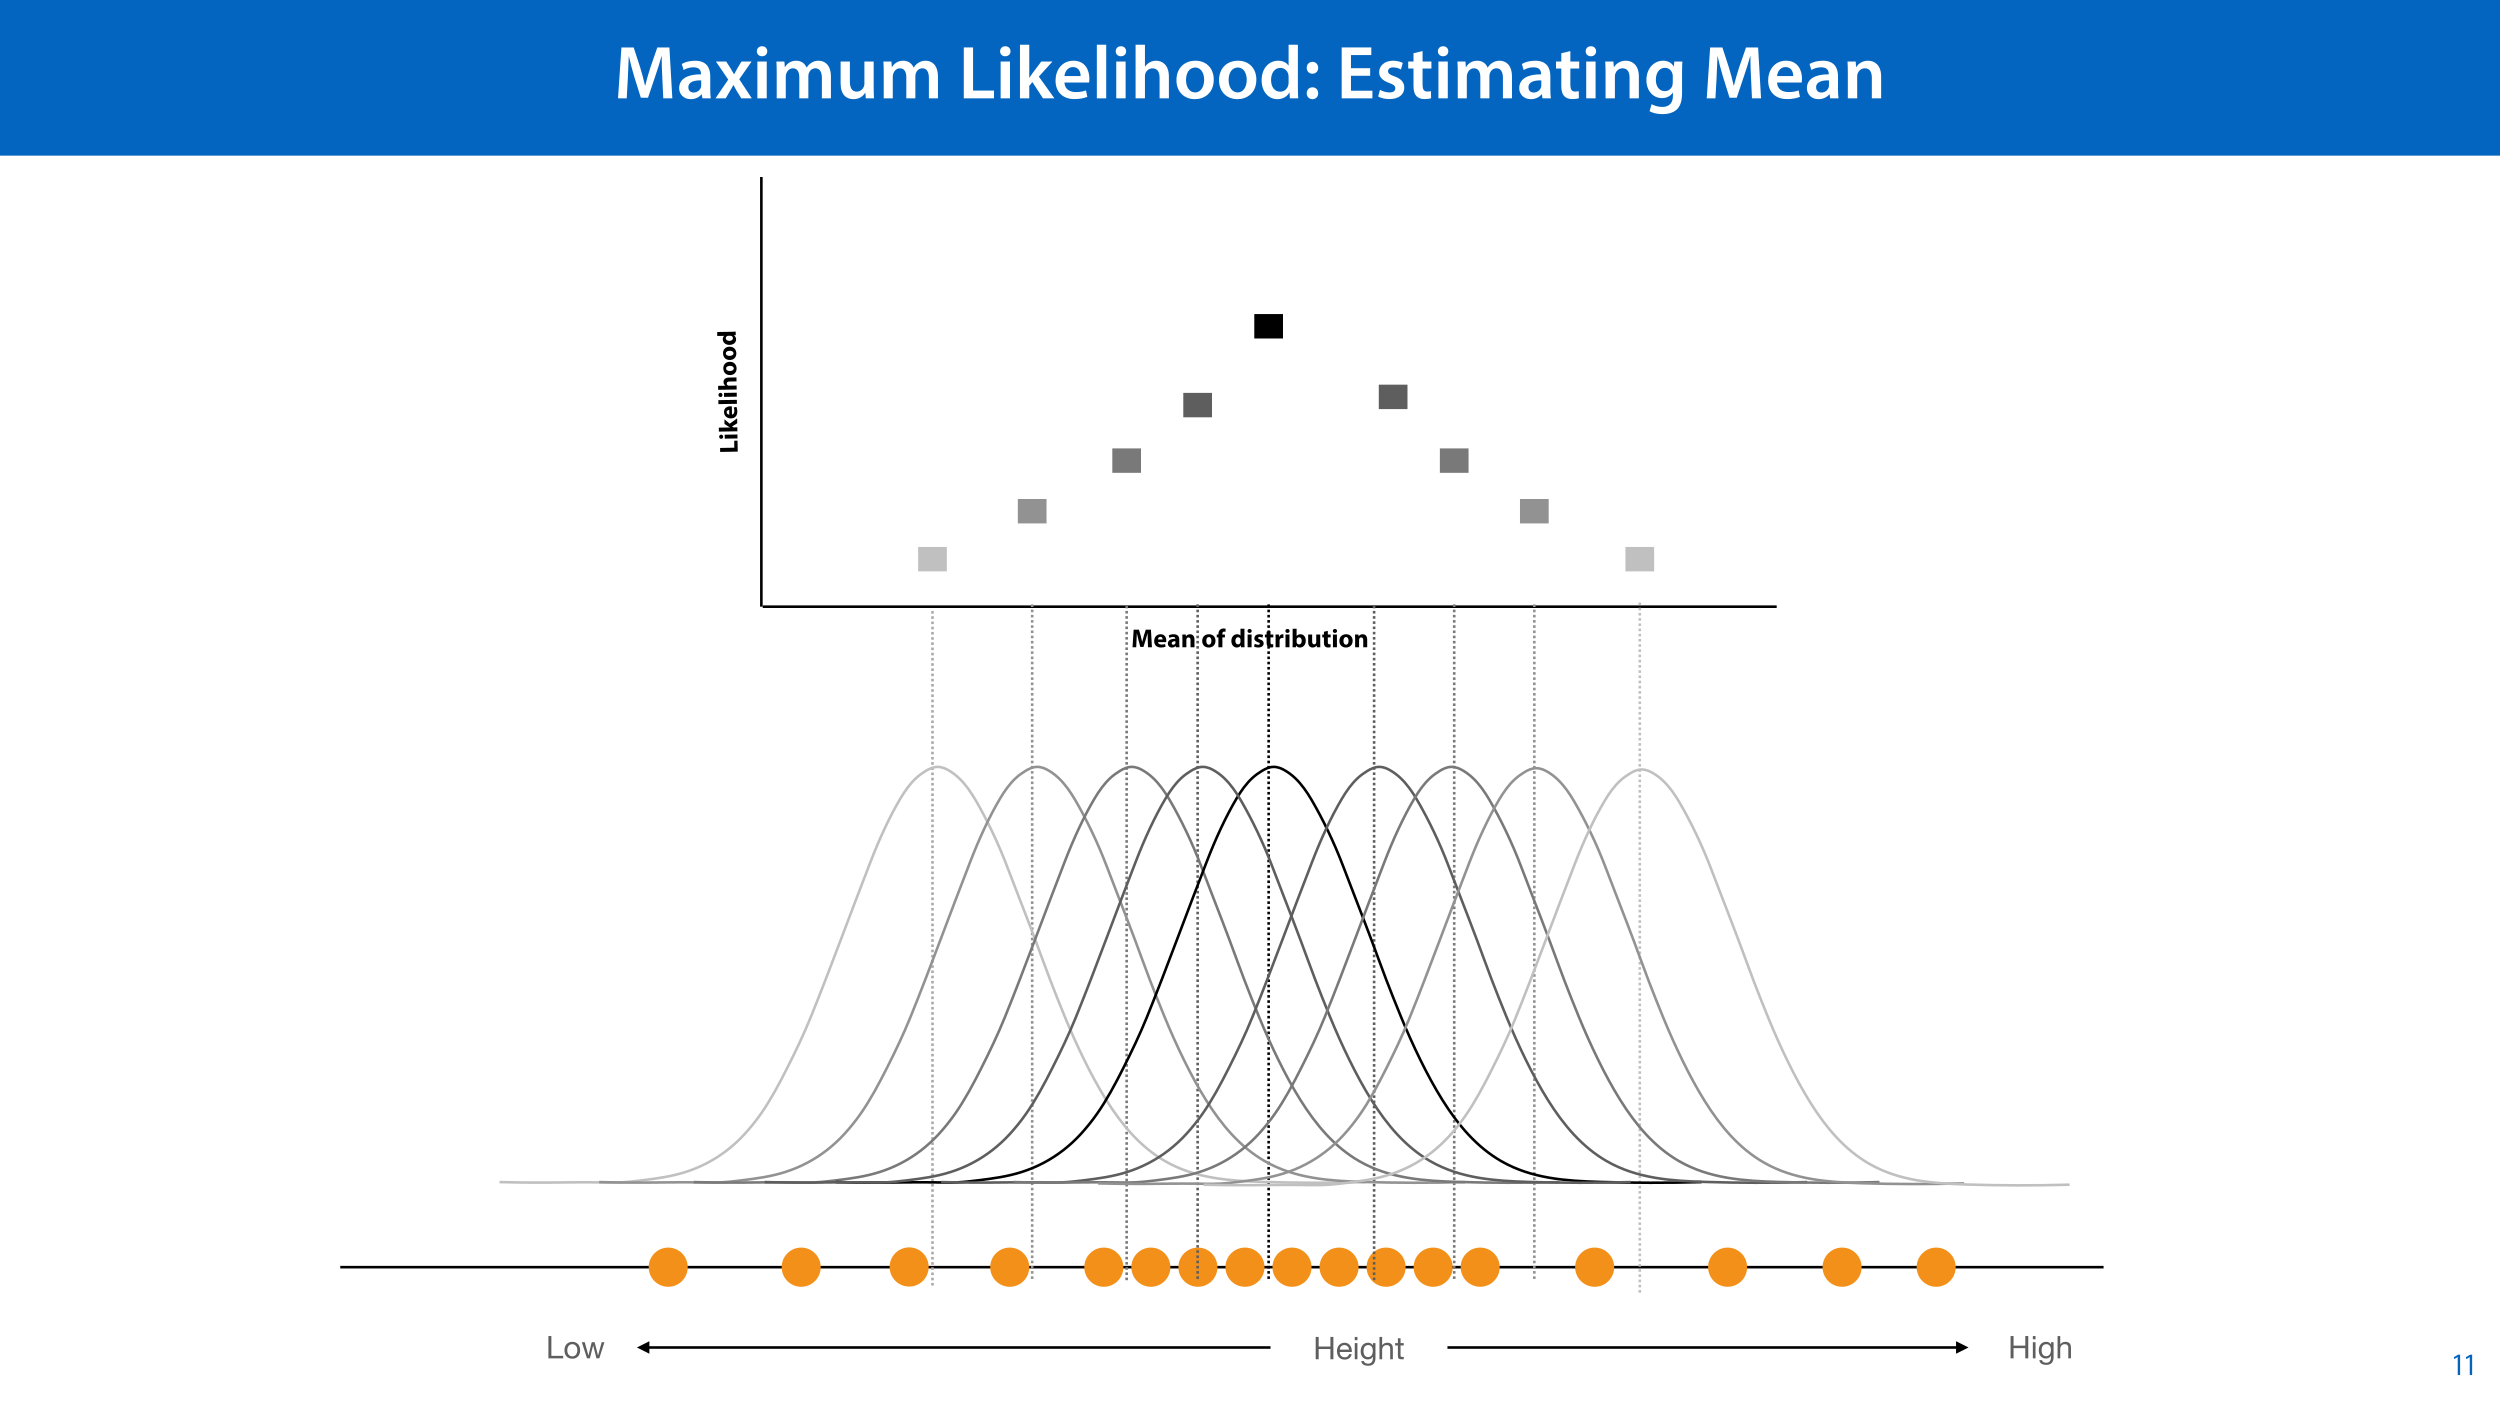 <?xml version="1.0" encoding="UTF-8"?>
<svg xmlns="http://www.w3.org/2000/svg" xmlns:xlink="http://www.w3.org/1999/xlink" width="1920" height="1080" viewBox="0 0 1920 1080">
<defs>
<g>
<g id="glyph-0-0">
<path d="M 37.875 0 L 44.828 0 L 42.578 -39.094 L 33.297 -39.094 L 27.891 -23.438 C 26.391 -18.844 25.062 -14.031 24.016 -9.797 L 23.844 -9.797 C 22.859 -14.156 21.641 -18.797 20.234 -23.375 L 15.141 -39.094 L 5.734 -39.094 L 3.125 0 L 9.797 0 L 10.672 -15.719 C 10.969 -21.047 11.188 -27.266 11.375 -32.359 L 11.484 -32.359 C 12.531 -27.484 13.922 -22.156 15.422 -17.172 L 20.641 -0.469 L 26.156 -0.469 L 31.844 -17.406 C 33.578 -22.328 35.203 -27.609 36.484 -32.359 L 36.656 -32.359 C 36.594 -27.094 36.891 -21 37.125 -15.953 Z M 37.875 0 "/>
</g>
<g id="glyph-0-1">
<path d="M 26.156 0 C 25.875 -1.734 25.75 -4.234 25.75 -6.781 L 25.75 -17 C 25.75 -23.141 23.141 -28.891 14.094 -28.891 C 9.625 -28.891 5.969 -27.672 3.891 -26.391 L 5.281 -21.75 C 7.188 -22.969 10.094 -23.844 12.875 -23.844 C 17.859 -23.844 18.625 -20.766 18.625 -18.906 L 18.625 -18.438 C 8.172 -18.5 1.859 -14.906 1.859 -7.766 C 1.859 -3.484 5.047 0.641 10.734 0.641 C 14.391 0.641 17.344 -0.922 19.078 -3.125 L 19.25 -3.125 L 19.719 0 Z M 18.797 -9.922 C 18.797 -9.453 18.734 -8.875 18.562 -8.359 C 17.922 -6.328 15.828 -4.469 12.984 -4.469 C 10.734 -4.469 8.938 -5.734 8.938 -8.531 C 8.938 -12.812 13.75 -13.922 18.797 -13.797 Z M 18.797 -9.922 "/>
</g>
<g id="glyph-0-2">
<path d="M 0.641 -28.25 L 10.094 -14.391 L 0.297 0 L 8.172 0 L 11.422 -5.625 C 12.359 -7.188 13.172 -8.578 13.984 -10.203 L 14.094 -10.203 C 14.906 -8.641 15.719 -7.141 16.641 -5.625 L 20.125 0 L 28.188 0 L 18.562 -14.672 L 28.016 -28.25 L 20.234 -28.25 L 17.109 -23.031 C 16.297 -21.578 15.484 -20.125 14.672 -18.562 L 14.5 -18.562 C 13.688 -20.016 12.875 -21.406 11.953 -22.906 L 8.578 -28.25 Z M 0.641 -28.25 "/>
</g>
<g id="glyph-0-3">
<path d="M 11.016 0 L 11.016 -28.25 L 3.828 -28.25 L 3.828 0 Z M 7.422 -40.016 C 5.047 -40.016 3.422 -38.344 3.422 -36.141 C 3.422 -33.984 4.984 -32.312 7.359 -32.312 C 9.859 -32.312 11.422 -33.984 11.422 -36.141 C 11.375 -38.344 9.859 -40.016 7.422 -40.016 Z M 7.422 -40.016 "/>
</g>
<g id="glyph-0-4">
<path d="M 3.828 0 L 10.781 0 L 10.781 -16.703 C 10.781 -17.516 10.906 -18.328 11.188 -19.031 C 11.828 -21 13.625 -23.078 16.297 -23.078 C 19.609 -23.078 21.172 -20.297 21.172 -16.359 L 21.172 0 L 28.125 0 L 28.125 -16.938 C 28.125 -17.75 28.297 -18.625 28.484 -19.312 C 29.234 -21.344 31.031 -23.078 33.469 -23.078 C 36.891 -23.078 38.516 -20.297 38.516 -15.609 L 38.516 0 L 45.469 0 L 45.469 -16.641 C 45.469 -25.688 40.719 -28.891 36.016 -28.891 C 33.703 -28.891 31.906 -28.297 30.328 -27.203 C 29 -26.391 27.844 -25.234 26.859 -23.656 L 26.734 -23.656 C 25.516 -26.797 22.625 -28.891 18.906 -28.891 C 14.156 -28.891 11.594 -26.281 10.203 -24.062 L 10.031 -24.062 L 9.75 -28.25 L 3.594 -28.25 C 3.766 -25.812 3.828 -23.078 3.828 -19.844 Z M 3.828 0 "/>
</g>
<g id="glyph-0-5">
<path d="M 29.109 -28.25 L 21.984 -28.25 L 21.984 -11.188 C 21.984 -10.375 21.812 -9.625 21.578 -8.984 C 20.828 -7.188 18.969 -5.156 16.125 -5.156 C 12.359 -5.156 10.844 -8.172 10.844 -12.875 L 10.844 -28.25 L 3.719 -28.25 L 3.719 -11.656 C 3.719 -2.438 8.406 0.641 13.578 0.641 C 18.625 0.641 21.406 -2.266 22.625 -4.297 L 22.734 -4.297 L 23.078 0 L 29.344 0 C 29.234 -2.312 29.109 -5.109 29.109 -8.469 Z M 29.109 -28.25 "/>
</g>
<g id="glyph-0-6">
</g>
<g id="glyph-0-7">
<path d="M 4.125 0 L 27.312 0 L 27.312 -5.969 L 11.25 -5.969 L 11.25 -39.094 L 4.125 -39.094 Z M 4.125 0 "/>
</g>
<g id="glyph-0-8">
<path d="M 10.969 -41.188 L 3.828 -41.188 L 3.828 0 L 10.969 0 L 10.969 -9.625 L 13.391 -12.469 L 21.516 0 L 30.281 0 L 18.328 -16.703 L 28.766 -28.25 L 20.188 -28.25 L 13.344 -19.141 C 12.594 -18.156 11.781 -16.938 11.078 -15.828 L 10.969 -15.828 Z M 10.969 -41.188 "/>
</g>
<g id="glyph-0-9">
<path d="M 27.781 -12.125 C 27.891 -12.766 28.016 -13.797 28.016 -15.141 C 28.016 -21.344 25 -28.891 15.828 -28.891 C 6.781 -28.891 2.031 -21.516 2.031 -13.688 C 2.031 -5.047 7.422 0.578 16.594 0.578 C 20.641 0.578 24.016 -0.172 26.453 -1.156 L 25.406 -6.094 C 23.266 -5.281 20.875 -4.812 17.578 -4.812 C 13.047 -4.812 9.047 -7.016 8.875 -12.125 Z M 8.875 -17.109 C 9.156 -20.016 11.016 -24.016 15.422 -24.016 C 20.188 -24.016 21.344 -19.719 21.281 -17.109 Z M 8.875 -17.109 "/>
</g>
<g id="glyph-0-10">
<path d="M 3.828 0 L 11.016 0 L 11.016 -41.188 L 3.828 -41.188 Z M 3.828 0 "/>
</g>
<g id="glyph-0-11">
<path d="M 3.828 0 L 11.016 0 L 11.016 -16.875 C 11.016 -17.688 11.078 -18.438 11.312 -19.031 C 12.062 -21.172 14.031 -23.031 16.812 -23.031 C 20.766 -23.031 22.266 -19.953 22.266 -15.828 L 22.266 0 L 29.406 0 L 29.406 -16.641 C 29.406 -25.688 24.359 -28.891 19.547 -28.891 C 17.75 -28.891 16.062 -28.422 14.672 -27.609 C 13.172 -26.797 12 -25.688 11.141 -24.359 L 11.016 -24.359 L 11.016 -41.188 L 3.828 -41.188 Z M 3.828 0 "/>
</g>
<g id="glyph-0-12">
<path d="M 16.641 -28.891 C 8.125 -28.891 2.031 -23.203 2.031 -13.922 C 2.031 -4.875 8.172 0.641 16.188 0.641 C 23.375 0.641 30.688 -4 30.688 -14.391 C 30.688 -22.969 25.062 -28.891 16.641 -28.891 Z M 16.469 -23.656 C 21.344 -23.656 23.312 -18.625 23.312 -14.203 C 23.312 -8.531 20.469 -4.531 16.406 -4.531 C 12.062 -4.531 9.391 -8.641 9.391 -14.094 C 9.391 -18.797 11.422 -23.656 16.469 -23.656 Z M 16.469 -23.656 "/>
</g>
<g id="glyph-0-13">
<path d="M 22.734 -41.188 L 22.734 -25.172 L 22.625 -25.172 C 21.344 -27.266 18.562 -28.891 14.672 -28.891 C 7.891 -28.891 1.969 -23.266 2.031 -13.797 C 2.031 -5.109 7.359 0.641 14.094 0.641 C 18.219 0.641 21.641 -1.328 23.312 -4.469 L 23.438 -4.469 L 23.719 0 L 30.109 0 C 29.984 -1.906 29.875 -5.047 29.875 -7.953 L 29.875 -41.188 Z M 22.734 -12.234 C 22.734 -11.484 22.672 -10.781 22.5 -10.156 C 21.812 -7.078 19.25 -5.109 16.359 -5.109 C 11.828 -5.109 9.281 -8.875 9.281 -14.031 C 9.281 -19.312 11.828 -23.375 16.406 -23.375 C 19.656 -23.375 21.922 -21.109 22.562 -18.328 C 22.672 -17.75 22.734 -17.047 22.734 -16.469 Z M 22.734 -12.234 "/>
</g>
<g id="glyph-0-14">
<path d="M 7.359 -18.906 C 10.031 -18.906 11.781 -20.828 11.781 -23.438 C 11.719 -26.094 9.969 -28.016 7.359 -28.016 C 4.812 -28.016 2.953 -26.094 2.953 -23.438 C 2.953 -20.828 4.75 -18.906 7.359 -18.906 Z M 7.359 0.641 C 10.031 0.641 11.781 -1.328 11.781 -3.891 C 11.719 -6.609 9.969 -8.469 7.359 -8.469 C 4.812 -8.469 2.953 -6.547 2.953 -3.891 C 2.953 -1.328 4.75 0.641 7.359 0.641 Z M 7.359 0.641 "/>
</g>
<g id="glyph-0-15">
<path d="M 25.984 -23.141 L 11.25 -23.141 L 11.25 -33.234 L 26.859 -33.234 L 26.859 -39.094 L 4.125 -39.094 L 4.125 0 L 27.719 0 L 27.719 -5.859 L 11.25 -5.859 L 11.25 -17.344 L 25.984 -17.344 Z M 25.984 -23.141 "/>
</g>
<g id="glyph-0-16">
<path d="M 2.094 -1.391 C 4.172 -0.234 7.25 0.578 10.672 0.578 C 18.156 0.578 22.156 -3.125 22.156 -8.234 C 22.094 -12.406 19.719 -15.016 14.609 -16.875 C 11.016 -18.156 9.688 -19.031 9.688 -20.828 C 9.688 -22.562 11.078 -23.781 13.625 -23.781 C 16.125 -23.781 18.391 -22.859 19.609 -22.156 L 21 -27.203 C 19.375 -28.078 16.641 -28.891 13.516 -28.891 C 6.953 -28.891 2.844 -25 2.844 -20.016 C 2.781 -16.703 5.109 -13.688 10.609 -11.781 C 14.094 -10.562 15.25 -9.562 15.25 -7.656 C 15.25 -5.797 13.859 -4.531 10.734 -4.531 C 8.172 -4.531 5.109 -5.562 3.484 -6.547 Z M 2.094 -1.391 "/>
</g>
<g id="glyph-0-17">
<path d="M 5.047 -34.625 L 5.047 -28.25 L 0.984 -28.25 L 0.984 -22.906 L 5.047 -22.906 L 5.047 -9.625 C 5.047 -5.922 5.734 -3.359 7.25 -1.734 C 8.578 -0.297 10.781 0.578 13.391 0.578 C 15.656 0.578 17.516 0.297 18.562 -0.109 L 18.438 -5.562 C 17.812 -5.391 16.875 -5.219 15.656 -5.219 C 12.938 -5.219 12 -7.016 12 -10.438 L 12 -22.906 L 18.797 -22.906 L 18.797 -28.25 L 12 -28.25 L 12 -36.312 Z M 5.047 -34.625 "/>
</g>
<g id="glyph-0-18">
<path d="M 3.828 0 L 11.016 0 L 11.016 -16.594 C 11.016 -17.406 11.078 -18.266 11.312 -18.906 C 12.062 -21.047 14.031 -23.078 16.875 -23.078 C 20.766 -23.078 22.266 -20.016 22.266 -15.953 L 22.266 0 L 29.406 0 L 29.406 -16.766 C 29.406 -25.688 24.297 -28.891 19.375 -28.891 C 14.672 -28.891 11.594 -26.219 10.375 -24.016 L 10.203 -24.016 L 9.859 -28.25 L 3.594 -28.25 C 3.766 -25.812 3.828 -23.078 3.828 -19.844 Z M 3.828 0 "/>
</g>
<g id="glyph-0-19">
<path d="M 23.438 -28.25 L 23.141 -24.469 L 23.031 -24.469 C 21.688 -26.797 19.141 -28.891 14.844 -28.891 C 8.062 -28.891 2.031 -23.266 2.031 -13.984 C 2.031 -5.969 7.016 -0.172 14.031 -0.172 C 17.75 -0.172 20.641 -1.859 22.266 -4.344 L 22.391 -4.344 L 22.391 -1.906 C 22.391 4.172 18.906 6.609 14.266 6.609 C 10.844 6.609 7.828 5.516 6.031 4.469 L 4.469 9.859 C 6.906 11.375 10.734 12.125 14.328 12.125 C 18.219 12.125 22.266 11.312 25.234 8.703 C 28.188 6.031 29.406 1.797 29.406 -4.125 L 29.406 -20.125 C 29.406 -24.016 29.516 -26.328 29.641 -28.25 Z M 22.266 -12.359 C 22.266 -11.547 22.156 -10.562 21.984 -9.797 C 21.172 -7.25 18.844 -5.516 16.188 -5.516 C 11.719 -5.516 9.281 -9.391 9.281 -14.203 C 9.281 -19.953 12.234 -23.438 16.234 -23.438 C 19.25 -23.438 21.281 -21.453 22.047 -18.844 C 22.219 -18.266 22.266 -17.578 22.266 -16.938 Z M 22.266 -12.359 "/>
</g>
<g id="glyph-1-0">
<path d="M 4.516 0 L 6.344 0 L 6.344 -15.594 L 4.797 -15.594 L 1.516 -13.688 L 1.875 -12.234 L 4.469 -13.734 L 4.516 -13.734 Z M 4.516 0 "/>
</g>
<g id="glyph-2-0">
<path d="M 1.875 -17.141 L 1.875 0 L 4.156 0 L 4.156 -7.844 L 13.172 -7.844 L 13.172 0 L 15.453 0 L 15.453 -17.141 L 13.172 -17.141 L 13.172 -9.766 L 4.156 -9.766 L 4.156 -17.141 Z M 1.875 -17.141 "/>
</g>
<g id="glyph-2-1">
<path d="M 10.156 -7.391 L 3.031 -7.391 C 3.062 -7.867 3.16 -8.32 3.328 -8.75 C 3.504 -9.176 3.742 -9.547 4.047 -9.859 C 4.359 -10.18 4.723 -10.43 5.141 -10.609 C 5.566 -10.797 6.047 -10.891 6.578 -10.891 C 7.086 -10.891 7.551 -10.797 7.969 -10.609 C 8.395 -10.43 8.766 -10.188 9.078 -9.875 C 9.391 -9.562 9.641 -9.188 9.828 -8.75 C 10.016 -8.32 10.125 -7.867 10.156 -7.391 Z M 12.125 -3.938 L 10.109 -3.938 C 9.93 -3.125 9.566 -2.516 9.016 -2.109 C 8.461 -1.711 7.754 -1.516 6.891 -1.516 C 6.211 -1.516 5.625 -1.625 5.125 -1.844 C 4.633 -2.07 4.227 -2.375 3.906 -2.75 C 3.594 -3.125 3.363 -3.555 3.219 -4.047 C 3.07 -4.535 3.008 -5.051 3.031 -5.594 L 12.312 -5.594 C 12.344 -6.344 12.273 -7.133 12.109 -7.969 C 11.941 -8.801 11.633 -9.566 11.188 -10.266 C 10.75 -10.973 10.164 -11.555 9.438 -12.016 C 8.719 -12.473 7.805 -12.703 6.703 -12.703 C 5.848 -12.703 5.062 -12.539 4.344 -12.219 C 3.633 -11.895 3.02 -11.445 2.5 -10.875 C 1.988 -10.301 1.586 -9.617 1.297 -8.828 C 1.004 -8.047 0.859 -7.18 0.859 -6.234 C 0.891 -5.297 1.031 -4.426 1.281 -3.625 C 1.531 -2.82 1.898 -2.133 2.391 -1.562 C 2.891 -0.988 3.504 -0.539 4.234 -0.219 C 4.961 0.102 5.82 0.266 6.812 0.266 C 8.219 0.266 9.383 -0.082 10.312 -0.781 C 11.25 -1.488 11.852 -2.539 12.125 -3.938 Z M 12.125 -3.938 "/>
</g>
<g id="glyph-2-2">
<path d="M 3.703 -14.641 L 3.703 -17.141 L 1.656 -17.141 L 1.656 -14.641 Z M 1.656 -12.406 L 1.656 0 L 3.703 0 L 3.703 -12.406 Z M 1.656 -12.406 "/>
</g>
<g id="glyph-2-3">
<path d="M 12.234 -1.062 L 12.234 -12.406 L 10.312 -12.406 L 10.312 -10.625 L 10.297 -10.625 C 9.93 -11.312 9.422 -11.828 8.766 -12.172 C 8.109 -12.523 7.383 -12.703 6.594 -12.703 C 5.52 -12.703 4.613 -12.492 3.875 -12.078 C 3.145 -11.672 2.555 -11.148 2.109 -10.516 C 1.66 -9.891 1.336 -9.188 1.141 -8.406 C 0.953 -7.633 0.859 -6.879 0.859 -6.141 C 0.859 -5.297 0.973 -4.492 1.203 -3.734 C 1.441 -2.973 1.789 -2.305 2.25 -1.734 C 2.719 -1.172 3.297 -0.719 3.984 -0.375 C 4.672 -0.039 5.477 0.125 6.406 0.125 C 7.207 0.125 7.961 -0.051 8.672 -0.406 C 9.391 -0.77 9.922 -1.336 10.266 -2.109 L 10.312 -2.109 L 10.312 -1.297 C 10.312 -0.609 10.242 0.02 10.109 0.594 C 9.973 1.176 9.754 1.672 9.453 2.078 C 9.148 2.484 8.766 2.801 8.297 3.031 C 7.836 3.27 7.27 3.391 6.594 3.391 C 6.258 3.391 5.906 3.352 5.531 3.281 C 5.164 3.207 4.828 3.086 4.516 2.922 C 4.211 2.766 3.953 2.555 3.734 2.297 C 3.516 2.047 3.398 1.738 3.391 1.375 L 1.344 1.375 C 1.375 2.039 1.551 2.602 1.875 3.062 C 2.195 3.531 2.598 3.906 3.078 4.188 C 3.566 4.477 4.109 4.688 4.703 4.812 C 5.305 4.945 5.898 5.016 6.484 5.016 C 8.461 5.016 9.914 4.508 10.844 3.5 C 11.77 2.488 12.234 0.969 12.234 -1.062 Z M 6.531 -1.656 C 5.852 -1.656 5.289 -1.797 4.844 -2.078 C 4.395 -2.359 4.035 -2.723 3.766 -3.172 C 3.492 -3.629 3.301 -4.141 3.188 -4.703 C 3.082 -5.266 3.031 -5.828 3.031 -6.391 C 3.031 -6.973 3.098 -7.535 3.234 -8.078 C 3.367 -8.629 3.582 -9.113 3.875 -9.531 C 4.164 -9.945 4.547 -10.273 5.016 -10.516 C 5.484 -10.766 6.047 -10.891 6.703 -10.891 C 7.336 -10.891 7.879 -10.758 8.328 -10.5 C 8.773 -10.25 9.141 -9.91 9.422 -9.484 C 9.703 -9.066 9.906 -8.594 10.031 -8.062 C 10.156 -7.531 10.219 -6.992 10.219 -6.453 C 10.219 -5.879 10.148 -5.301 10.016 -4.719 C 9.879 -4.145 9.664 -3.629 9.375 -3.172 C 9.094 -2.723 8.711 -2.359 8.234 -2.078 C 7.766 -1.797 7.195 -1.656 6.531 -1.656 Z M 6.531 -1.656 "/>
</g>
<g id="glyph-2-4">
<path d="M 1.531 -17.141 L 1.531 0 L 3.578 0 L 3.578 -7.016 C 3.578 -7.566 3.648 -8.078 3.797 -8.547 C 3.953 -9.023 4.18 -9.438 4.484 -9.781 C 4.785 -10.133 5.164 -10.406 5.625 -10.594 C 6.082 -10.789 6.625 -10.891 7.25 -10.891 C 8.031 -10.891 8.645 -10.664 9.094 -10.219 C 9.539 -9.77 9.766 -9.164 9.766 -8.406 L 9.766 0 L 11.812 0 L 11.812 -8.156 C 11.812 -8.832 11.742 -9.445 11.609 -10 C 11.473 -10.551 11.234 -11.023 10.891 -11.422 C 10.555 -11.828 10.117 -12.141 9.578 -12.359 C 9.035 -12.586 8.352 -12.703 7.531 -12.703 C 7.164 -12.703 6.785 -12.66 6.391 -12.578 C 6.004 -12.492 5.629 -12.367 5.266 -12.203 C 4.91 -12.035 4.586 -11.816 4.297 -11.547 C 4.004 -11.285 3.781 -10.961 3.625 -10.578 L 3.578 -10.578 L 3.578 -17.141 Z M 1.531 -17.141 "/>
</g>
<g id="glyph-2-5">
<path d="M 4.375 -12.406 L 4.375 -16.125 L 2.328 -16.125 L 2.328 -12.406 L 0.219 -12.406 L 0.219 -10.609 L 2.328 -10.609 L 2.328 -2.719 C 2.328 -2.133 2.379 -1.664 2.484 -1.312 C 2.598 -0.969 2.77 -0.695 3 -0.5 C 3.238 -0.312 3.547 -0.18 3.922 -0.109 C 4.297 -0.035 4.75 0 5.281 0 L 6.844 0 L 6.844 -1.797 L 5.906 -1.797 C 5.582 -1.797 5.32 -1.805 5.125 -1.828 C 4.926 -1.859 4.77 -1.91 4.656 -1.984 C 4.539 -2.066 4.461 -2.18 4.422 -2.328 C 4.391 -2.473 4.375 -2.664 4.375 -2.906 L 4.375 -10.609 L 6.844 -10.609 L 6.844 -12.406 Z M 4.375 -12.406 "/>
</g>
<g id="glyph-2-6">
<path d="M 1.875 -17.141 L 1.875 0 L 13.219 0 L 13.219 -1.922 L 4.156 -1.922 L 4.156 -17.141 Z M 1.875 -17.141 "/>
</g>
<g id="glyph-2-7">
<path d="M 3.031 -6.188 C 3.031 -6.938 3.129 -7.602 3.328 -8.188 C 3.523 -8.781 3.801 -9.273 4.156 -9.672 C 4.508 -10.066 4.922 -10.367 5.391 -10.578 C 5.859 -10.785 6.359 -10.891 6.891 -10.891 C 7.422 -10.891 7.922 -10.785 8.391 -10.578 C 8.859 -10.367 9.27 -10.066 9.625 -9.672 C 9.977 -9.273 10.254 -8.781 10.453 -8.188 C 10.648 -7.602 10.75 -6.938 10.75 -6.188 C 10.75 -5.438 10.648 -4.77 10.453 -4.188 C 10.254 -3.602 9.977 -3.113 9.625 -2.719 C 9.27 -2.332 8.859 -2.035 8.391 -1.828 C 7.922 -1.617 7.422 -1.516 6.891 -1.516 C 6.359 -1.516 5.859 -1.617 5.391 -1.828 C 4.922 -2.035 4.508 -2.332 4.156 -2.719 C 3.801 -3.113 3.523 -3.602 3.328 -4.188 C 3.129 -4.77 3.031 -5.438 3.031 -6.188 Z M 0.859 -6.188 C 0.859 -5.281 0.984 -4.43 1.234 -3.641 C 1.492 -2.859 1.879 -2.176 2.391 -1.594 C 2.91 -1.008 3.547 -0.551 4.297 -0.219 C 5.047 0.102 5.91 0.266 6.891 0.266 C 7.879 0.266 8.742 0.102 9.484 -0.219 C 10.234 -0.551 10.863 -1.008 11.375 -1.594 C 11.883 -2.176 12.266 -2.859 12.516 -3.641 C 12.773 -4.43 12.906 -5.281 12.906 -6.188 C 12.906 -7.102 12.773 -7.957 12.516 -8.75 C 12.266 -9.539 11.883 -10.227 11.375 -10.812 C 10.863 -11.395 10.234 -11.852 9.484 -12.188 C 8.742 -12.531 7.879 -12.703 6.891 -12.703 C 5.91 -12.703 5.047 -12.531 4.297 -12.188 C 3.547 -11.852 2.91 -11.395 2.391 -10.812 C 1.879 -10.227 1.492 -9.539 1.234 -8.75 C 0.984 -7.957 0.859 -7.102 0.859 -6.188 Z M 0.859 -6.188 "/>
</g>
<g id="glyph-2-8">
<path d="M 13.828 0 L 17.781 -12.406 L 15.672 -12.406 L 12.891 -2.25 L 12.844 -2.25 L 10.25 -12.406 L 8.016 -12.406 L 5.516 -2.25 L 5.469 -2.25 L 2.656 -12.406 L 0.406 -12.406 L 4.391 0 L 6.594 0 L 9.094 -9.859 L 9.141 -9.859 L 11.656 0 Z M 13.828 0 "/>
</g>
<g id="glyph-3-0">
<path d="M 12.922 0 L 15.906 0 L 15.156 -13.484 L 11.188 -13.484 L 9.734 -9 C 9.297 -7.5 8.844 -5.719 8.453 -4.156 L 8.406 -4.156 C 8.094 -5.734 7.688 -7.422 7.266 -8.984 L 5.938 -13.484 L 1.875 -13.484 L 1.016 0 L 3.844 0 L 4.078 -5.125 C 4.188 -6.797 4.234 -8.875 4.312 -10.703 L 4.359 -10.703 C 4.688 -8.938 5.141 -7.016 5.578 -5.438 L 7.016 -0.219 L 9.406 -0.219 L 11.047 -5.484 C 11.562 -7.062 12.125 -8.984 12.547 -10.703 L 12.594 -10.703 C 12.594 -8.734 12.656 -6.781 12.719 -5.156 Z M 12.922 0 "/>
</g>
<g id="glyph-3-1">
<path d="M 9.859 -3.922 C 9.906 -4.141 9.953 -4.594 9.953 -5.125 C 9.953 -7.547 8.766 -10 5.594 -10 C 2.203 -10 0.656 -7.266 0.656 -4.781 C 0.656 -1.719 2.562 0.203 5.875 0.203 C 7.203 0.203 8.422 0 9.422 -0.406 L 9.016 -2.453 C 8.203 -2.203 7.359 -2.062 6.312 -2.062 C 4.906 -2.062 3.656 -2.656 3.562 -3.922 Z M 3.547 -6 C 3.625 -6.812 4.141 -7.984 5.422 -7.984 C 6.812 -7.984 7.141 -6.734 7.141 -6 Z M 3.547 -6 "/>
</g>
<g id="glyph-3-2">
<path d="M 9.516 0 C 9.422 -0.547 9.375 -1.438 9.375 -2.375 L 9.375 -5.781 C 9.375 -8.078 8.344 -10 5.078 -10 C 3.297 -10 1.953 -9.516 1.281 -9.141 L 1.844 -7.188 C 2.484 -7.578 3.547 -7.922 4.547 -7.922 C 6.047 -7.922 6.312 -7.188 6.312 -6.656 L 6.312 -6.516 C 2.859 -6.547 0.578 -5.312 0.578 -2.781 C 0.578 -1.219 1.766 0.219 3.734 0.219 C 4.906 0.219 5.906 -0.203 6.547 -0.984 L 6.594 -0.984 L 6.781 0 Z M 6.422 -3.562 C 6.422 -3.375 6.406 -3.203 6.359 -3.047 C 6.156 -2.422 5.547 -1.922 4.781 -1.922 C 4.094 -1.922 3.578 -2.297 3.578 -3.078 C 3.578 -4.266 4.812 -4.641 6.422 -4.625 Z M 6.422 -3.562 "/>
</g>
<g id="glyph-3-3">
<path d="M 1.219 0 L 4.266 0 L 4.266 -5.641 C 4.266 -5.922 4.297 -6.219 4.375 -6.406 C 4.578 -6.953 5.078 -7.547 5.922 -7.547 C 7.016 -7.547 7.453 -6.688 7.453 -5.422 L 7.453 0 L 10.5 0 L 10.5 -5.797 C 10.5 -8.688 9 -10 7 -10 C 5.375 -10 4.375 -9.062 3.984 -8.438 L 3.922 -8.438 L 3.781 -9.781 L 1.141 -9.781 C 1.188 -8.922 1.219 -7.875 1.219 -6.656 Z M 1.219 0 "/>
</g>
<g id="glyph-3-4">
</g>
<g id="glyph-3-5">
<path d="M 5.875 -10 C 2.734 -10 0.656 -7.984 0.656 -4.812 C 0.656 -1.656 2.859 0.219 5.719 0.219 C 8.344 0.219 10.875 -1.422 10.875 -5 C 10.875 -7.938 8.875 -10 5.875 -10 Z M 5.797 -7.844 C 7.188 -7.844 7.734 -6.359 7.734 -4.906 C 7.734 -3.141 6.984 -1.953 5.797 -1.953 C 4.5 -1.953 3.797 -3.219 3.797 -4.906 C 3.797 -6.344 4.344 -7.844 5.797 -7.844 Z M 5.797 -7.844 "/>
</g>
<g id="glyph-3-6">
<path d="M 4.625 0 L 4.625 -7.547 L 6.562 -7.547 L 6.562 -9.781 L 4.594 -9.781 L 4.594 -10.281 C 4.594 -11.234 5.016 -12.016 6.016 -12.016 C 6.422 -12.016 6.734 -11.953 7 -11.875 L 7.125 -14.219 C 6.703 -14.344 6.188 -14.422 5.5 -14.422 C 4.625 -14.422 3.562 -14.156 2.797 -13.438 C 1.922 -12.641 1.562 -11.344 1.562 -10.156 L 1.562 -9.781 L 0.281 -9.781 L 0.281 -7.547 L 1.562 -7.547 L 1.562 0 Z M 4.625 0 "/>
</g>
<g id="glyph-3-7">
<path d="M 7.656 -14.203 L 7.656 -8.906 L 7.625 -8.906 C 7.188 -9.578 6.234 -10 5.047 -10 C 2.703 -10 0.641 -8.094 0.656 -4.797 C 0.656 -1.766 2.516 0.219 4.844 0.219 C 6.094 0.219 7.281 -0.344 7.906 -1.438 L 7.938 -1.438 L 8.078 0 L 10.781 0 C 10.734 -0.656 10.703 -1.812 10.703 -2.922 L 10.703 -14.203 Z M 7.656 -4.359 C 7.656 -4.094 7.641 -3.875 7.578 -3.656 C 7.406 -2.797 6.703 -2.203 5.812 -2.203 C 4.562 -2.203 3.734 -3.234 3.734 -4.906 C 3.734 -6.438 4.453 -7.688 5.844 -7.688 C 6.781 -7.688 7.438 -7 7.625 -6.188 C 7.641 -6.016 7.656 -5.797 7.656 -5.641 Z M 7.656 -4.359 "/>
</g>
<g id="glyph-3-8">
<path d="M 4.266 0 L 4.266 -9.781 L 1.219 -9.781 L 1.219 0 Z M 2.734 -14.047 C 1.766 -14.047 1.125 -13.375 1.141 -12.5 C 1.125 -11.656 1.766 -10.984 2.719 -10.984 C 3.719 -10.984 4.359 -11.656 4.359 -12.5 C 4.344 -13.375 3.719 -14.047 2.734 -14.047 Z M 2.734 -14.047 "/>
</g>
<g id="glyph-3-9">
<path d="M 0.656 -0.484 C 1.406 -0.078 2.547 0.203 3.812 0.203 C 6.625 0.203 8.062 -1.141 8.062 -2.953 C 8.047 -4.406 7.266 -5.344 5.406 -5.984 C 4.203 -6.406 3.812 -6.641 3.812 -7.094 C 3.812 -7.594 4.234 -7.906 4.984 -7.906 C 5.812 -7.906 6.656 -7.578 7.094 -7.344 L 7.641 -9.438 C 7.047 -9.734 6.016 -10 4.875 -10 C 2.453 -10 0.906 -8.625 0.906 -6.797 C 0.875 -5.641 1.656 -4.547 3.688 -3.859 C 4.812 -3.484 5.125 -3.234 5.125 -2.734 C 5.125 -2.234 4.734 -1.922 3.812 -1.922 C 2.922 -1.922 1.766 -2.312 1.203 -2.656 Z M 0.656 -0.484 "/>
</g>
<g id="glyph-3-10">
<path d="M 1.641 -11.906 L 1.641 -9.781 L 0.344 -9.781 L 0.344 -7.547 L 1.641 -7.547 L 1.641 -3.547 C 1.641 -2.156 1.922 -1.219 2.484 -0.641 C 2.953 -0.141 3.781 0.203 4.766 0.203 C 5.625 0.203 6.344 0.094 6.734 -0.062 L 6.719 -2.359 C 6.5 -2.312 6.203 -2.281 5.812 -2.281 C 4.906 -2.281 4.625 -2.812 4.625 -4 L 4.625 -7.547 L 6.797 -7.547 L 6.797 -9.781 L 4.625 -9.781 L 4.625 -12.578 Z M 1.641 -11.906 "/>
</g>
<g id="glyph-3-11">
<path d="M 1.219 0 L 4.266 0 L 4.266 -4.953 C 4.266 -5.203 4.281 -5.438 4.312 -5.641 C 4.516 -6.578 5.281 -7.188 6.406 -7.188 C 6.734 -7.188 7 -7.141 7.219 -7.094 L 7.219 -9.953 C 7 -10 6.859 -10 6.578 -10 C 5.641 -10 4.438 -9.406 3.938 -7.984 L 3.859 -7.984 L 3.766 -9.781 L 1.141 -9.781 C 1.188 -8.938 1.219 -8 1.219 -6.562 Z M 1.219 0 "/>
</g>
<g id="glyph-3-12">
<path d="M 3.719 0 L 3.844 -1.359 L 3.875 -1.359 C 4.578 -0.203 5.688 0.219 6.812 0.219 C 9.062 0.219 11.297 -1.547 11.297 -5.062 C 11.312 -8.062 9.594 -10 7.266 -10 C 5.906 -10 4.875 -9.453 4.297 -8.625 L 4.266 -8.625 L 4.266 -14.203 L 1.219 -14.203 L 1.219 -2.922 C 1.219 -1.812 1.188 -0.641 1.141 0 Z M 4.266 -5.594 C 4.266 -5.797 4.281 -5.984 4.312 -6.156 C 4.516 -7.047 5.281 -7.656 6.094 -7.656 C 7.516 -7.656 8.203 -6.453 8.203 -4.938 C 8.203 -3.188 7.406 -2.188 6.094 -2.188 C 5.219 -2.188 4.516 -2.797 4.312 -3.625 C 4.281 -3.781 4.266 -3.953 4.266 -4.156 Z M 4.266 -5.594 "/>
</g>
<g id="glyph-3-13">
<path d="M 10.438 -9.781 L 7.375 -9.781 L 7.375 -3.953 C 7.375 -3.719 7.359 -3.484 7.281 -3.297 C 7.078 -2.812 6.594 -2.234 5.766 -2.234 C 4.703 -2.234 4.234 -3.094 4.234 -4.516 L 4.234 -9.781 L 1.188 -9.781 L 1.188 -4.047 C 1.188 -1.016 2.641 0.219 4.625 0.219 C 6.375 0.219 7.297 -0.781 7.688 -1.375 L 7.734 -1.375 L 7.875 0 L 10.516 0 C 10.484 -0.812 10.438 -1.859 10.438 -3.141 Z M 10.438 -9.781 "/>
</g>
<g id="glyph-4-0">
<path d="M -0.016 -1.312 L -0.172 -9.734 L -2.734 -9.688 L -2.641 -4.328 L -13.562 -4.141 L -13.5 -1.078 Z M -0.016 -1.312 "/>
</g>
<g id="glyph-4-1">
<path d="M -0.078 -4.266 L -9.859 -4.094 L -9.797 -1.047 L -0.016 -1.219 Z M -14.094 -2.5 C -14.078 -1.531 -13.391 -0.906 -12.516 -0.922 C -11.672 -0.922 -11.016 -1.578 -11.031 -2.531 C -11.047 -3.531 -11.734 -4.156 -12.578 -4.141 C -13.453 -4.125 -14.109 -3.484 -14.094 -2.5 Z M -14.094 -2.5 "/>
</g>
<g id="glyph-4-2">
<path d="M -14.281 -4.031 L -14.219 -0.984 L -0.016 -1.219 L -0.078 -4.266 L -3.141 -4.219 L -4.094 -4.984 L -0.125 -7.406 L -0.188 -11.141 L -5.938 -7.047 L -9.969 -10.469 L -9.906 -6.812 L -6.922 -4.891 C -6.531 -4.656 -6.141 -4.406 -5.734 -4.203 L -5.734 -4.172 Z M -14.281 -4.031 "/>
</g>
<g id="glyph-4-3">
<path d="M -4.094 -9.797 C -4.312 -9.844 -4.766 -9.875 -5.297 -9.859 C -7.719 -9.828 -10.141 -8.594 -10.094 -5.422 C -10.031 -2.031 -7.281 -0.531 -4.797 -0.578 C -1.734 -0.625 0.156 -2.562 0.109 -5.875 C 0.078 -7.203 -0.141 -8.422 -0.562 -9.422 L -2.609 -8.969 C -2.344 -8.172 -2.188 -7.328 -2.172 -6.281 C -2.141 -4.875 -2.719 -3.609 -3.984 -3.5 Z M -6.062 -3.453 C -6.875 -3.516 -8.047 -4 -8.078 -5.281 C -8.094 -6.672 -6.859 -7.031 -6.125 -7.047 Z M -6.062 -3.453 "/>
</g>
<g id="glyph-4-4">
<path d="M -0.016 -1.219 L -0.078 -4.266 L -14.281 -4.031 L -14.219 -0.984 Z M -0.016 -1.219 "/>
</g>
<g id="glyph-4-5">
<path d="M -0.016 -1.219 L -0.078 -4.266 L -5.875 -4.172 C -6.094 -4.156 -6.359 -4.172 -6.562 -4.25 C -7.094 -4.453 -7.625 -4.953 -7.641 -5.75 C -7.672 -6.891 -6.781 -7.344 -5.5 -7.359 L -0.125 -7.453 L -0.172 -10.5 L -5.891 -10.406 C -8.828 -10.359 -10.156 -8.844 -10.125 -6.906 C -10.109 -6.344 -9.953 -5.766 -9.719 -5.344 C -9.438 -4.859 -9.125 -4.469 -8.703 -4.156 L -8.703 -4.125 L -14.281 -4.031 L -14.219 -0.984 Z M -0.016 -1.219 "/>
</g>
<g id="glyph-4-6">
<path d="M -10.094 -5.703 C -10.047 -2.562 -8 -0.516 -4.828 -0.578 C -1.672 -0.625 0.172 -2.859 0.125 -5.719 C 0.078 -8.344 -1.609 -10.844 -5.188 -10.797 C -8.125 -10.734 -10.156 -8.703 -10.094 -5.703 Z M -7.938 -5.672 C -7.969 -7.062 -6.484 -7.625 -5.031 -7.656 C -3.266 -7.688 -2.078 -6.953 -2.047 -5.766 C -2.031 -4.469 -3.281 -3.75 -4.969 -3.719 C -6.406 -3.688 -7.922 -4.219 -7.938 -5.672 Z M -7.938 -5.672 "/>
</g>
<g id="glyph-4-7">
<path d="M -14.328 -7.422 L -9.031 -7.5 L -9.031 -7.469 C -9.703 -7.031 -10.109 -6.062 -10.078 -4.875 C -10.047 -2.531 -8.109 -0.5 -4.812 -0.578 C -1.781 -0.625 0.172 -2.516 0.141 -4.844 C 0.109 -6.094 -0.469 -7.281 -1.578 -7.875 L -1.578 -7.906 L -0.141 -8.078 L -0.188 -10.781 C -0.844 -10.719 -2 -10.672 -3.109 -10.656 L -14.391 -10.469 Z M -4.484 -7.578 C -4.219 -7.594 -4 -7.578 -3.781 -7.516 C -2.922 -7.359 -2.312 -6.672 -2.297 -5.781 C -2.281 -4.531 -3.297 -3.688 -4.969 -3.656 C -6.5 -3.625 -7.766 -4.328 -7.781 -5.719 C -7.797 -6.656 -7.125 -7.312 -6.312 -7.516 C -6.141 -7.531 -5.922 -7.562 -5.766 -7.562 Z M -4.484 -7.578 "/>
</g>
</g>
<clipPath id="clip-0">
<path clip-rule="nonzero" d="M 260.316 972 L 1616.551 972 L 1616.551 975 L 260.316 975 Z M 260.316 972 "/>
</clipPath>
<clipPath id="clip-1">
<path clip-rule="nonzero" d="M 496 1033 L 976.754 1033 L 976.754 1036 L 496 1036 Z M 496 1033 "/>
</clipPath>
<clipPath id="clip-2">
<path clip-rule="nonzero" d="M 1110.641 1033 L 1505 1033 L 1505 1036 L 1110.641 1036 Z M 1110.641 1033 "/>
</clipPath>
<clipPath id="clip-3">
<path clip-rule="nonzero" d="M 584.75 464 L 1365.5 464 L 1365.5 467 L 584.75 467 Z M 584.75 464 "/>
</clipPath>
<clipPath id="clip-4">
<path clip-rule="nonzero" d="M 583 134.926 L 586 134.926 L 586 466.906 L 583 466.906 Z M 583 134.926 "/>
</clipPath>
<clipPath id="clip-5">
<path clip-rule="nonzero" d="M 551 321 L 567 321 L 567 348 L 551 348 Z M 551 321 "/>
</clipPath>
<clipPath id="clip-6">
<path clip-rule="nonzero" d="M 546.238 364.516 L 544.098 237.875 L 578.715 237.289 L 580.859 363.93 Z M 546.238 364.516 "/>
</clipPath>
<clipPath id="clip-7">
<path clip-rule="nonzero" d="M 551 277 L 567 277 L 567 322 L 551 322 Z M 551 277 "/>
</clipPath>
<clipPath id="clip-8">
<path clip-rule="nonzero" d="M 546.238 364.516 L 544.098 237.875 L 578.715 237.289 L 580.859 363.93 Z M 546.238 364.516 "/>
</clipPath>
<clipPath id="clip-9">
<path clip-rule="nonzero" d="M 555 266 L 566 266 L 566 277 L 555 277 Z M 555 266 "/>
</clipPath>
<clipPath id="clip-10">
<path clip-rule="nonzero" d="M 546.238 364.516 L 544.098 237.875 L 578.715 237.289 L 580.859 363.93 Z M 546.238 364.516 "/>
</clipPath>
<clipPath id="clip-11">
<path clip-rule="nonzero" d="M 550 254 L 566 254 L 566 266 L 550 266 Z M 550 254 "/>
</clipPath>
<clipPath id="clip-12">
<path clip-rule="nonzero" d="M 546.238 364.516 L 544.098 237.875 L 578.715 237.289 L 580.859 363.93 Z M 546.238 364.516 "/>
</clipPath>
</defs>
<rect x="-192" y="-108" width="2304" height="1296" fill="rgb(100%, 100%, 100%)" fill-opacity="1"/>
<path fill-rule="nonzero" fill="rgb(1.176%, 39.607%, 75.294%)" fill-opacity="1" d="M 0 119.531 L 1920 119.531 L 1920 0 L 0 0 Z M 0 119.531 "/>
<g fill="rgb(100%, 100%, 100%)" fill-opacity="1">
<use xlink:href="#glyph-0-0" x="471.524" y="75.525"/>
</g>
<g fill="rgb(100%, 100%, 100%)" fill-opacity="1">
<use xlink:href="#glyph-0-1" x="519.722" y="75.525"/>
<use xlink:href="#glyph-0-2" x="549.186" y="75.525"/>
<use xlink:href="#glyph-0-3" x="577.838" y="75.525"/>
<use xlink:href="#glyph-0-4" x="592.686" y="75.525"/>
<use xlink:href="#glyph-0-5" x="641.87" y="75.525"/>
<use xlink:href="#glyph-0-4" x="674.872" y="75.525"/>
<use xlink:href="#glyph-0-6" x="724.056" y="75.525"/>
<use xlink:href="#glyph-0-7" x="736.062" y="75.525"/>
<use xlink:href="#glyph-0-3" x="764.656" y="75.525"/>
<use xlink:href="#glyph-0-8" x="779.504" y="75.525"/>
</g>
<g fill="rgb(100%, 100%, 100%)" fill-opacity="1">
<use xlink:href="#glyph-0-9" x="808.62" y="75.525"/>
<use xlink:href="#glyph-0-10" x="838.548" y="75.525"/>
<use xlink:href="#glyph-0-3" x="853.454" y="75.525"/>
<use xlink:href="#glyph-0-11" x="868.302" y="75.525"/>
<use xlink:href="#glyph-0-12" x="901.478" y="75.525"/>
<use xlink:href="#glyph-0-12" x="934.19" y="75.525"/>
<use xlink:href="#glyph-0-13" x="966.902" y="75.525"/>
<use xlink:href="#glyph-0-14" x="1000.6" y="75.525"/>
<use xlink:href="#glyph-0-6" x="1014.288" y="75.525"/>
<use xlink:href="#glyph-0-15" x="1026.294" y="75.525"/>
</g>
<g fill="rgb(100%, 100%, 100%)" fill-opacity="1">
<use xlink:href="#glyph-0-16" x="1056.338" y="75.525"/>
<use xlink:href="#glyph-0-17" x="1080.524" y="75.525"/>
<use xlink:href="#glyph-0-3" x="1100.882" y="75.525"/>
<use xlink:href="#glyph-0-4" x="1115.73" y="75.525"/>
<use xlink:href="#glyph-0-1" x="1164.914" y="75.525"/>
</g>
<g fill="rgb(100%, 100%, 100%)" fill-opacity="1">
<use xlink:href="#glyph-0-17" x="1194.03" y="75.525"/>
<use xlink:href="#glyph-0-3" x="1214.388" y="75.525"/>
<use xlink:href="#glyph-0-18" x="1229.236" y="75.525"/>
<use xlink:href="#glyph-0-19" x="1262.412" y="75.525"/>
<use xlink:href="#glyph-0-6" x="1295.646" y="75.525"/>
<use xlink:href="#glyph-0-0" x="1307.652" y="75.525"/>
</g>
<g fill="rgb(100%, 100%, 100%)" fill-opacity="1">
<use xlink:href="#glyph-0-9" x="1355.908" y="75.525"/>
<use xlink:href="#glyph-0-1" x="1385.836" y="75.525"/>
<use xlink:href="#glyph-0-18" x="1415.3" y="75.525"/>
</g>
<g fill="rgb(1.176%, 39.607%, 75.294%)" fill-opacity="1">
<use xlink:href="#glyph-1-0" x="1883.02" y="1056"/>
<use xlink:href="#glyph-1-0" x="1892.26" y="1056"/>
</g>
<g clip-path="url(#clip-0)">
<path fill="none" stroke-width="2" stroke-linecap="butt" stroke-linejoin="miter" stroke="rgb(0%, 0%, 0%)" stroke-opacity="1" stroke-miterlimit="4" d="M -0.001 0.001 L 1354.233 0.001 " transform="matrix(1, 0, 0, 1, 261.317, 973.202)"/>
</g>
<path fill-rule="nonzero" fill="rgb(95.294%, 56.471%, 9.804%)" fill-opacity="1" d="M 1002.871 962.555 C 1008.73 968.434 1008.73 977.969 1002.871 983.848 C 997.016 989.727 987.516 989.727 981.66 983.848 C 975.801 977.969 975.801 968.434 981.66 962.555 C 987.516 956.676 997.016 956.676 1002.871 962.555 Z M 1002.871 962.555 "/>
<path fill-rule="nonzero" fill="rgb(95.294%, 56.471%, 9.804%)" fill-opacity="1" d="M 1039.004 962.555 C 1044.859 968.434 1044.859 977.969 1039.004 983.848 C 1033.145 989.727 1023.648 989.727 1017.789 983.848 C 1011.934 977.969 1011.934 968.434 1017.789 962.555 C 1023.648 956.676 1033.145 956.676 1039.004 962.555 Z M 1039.004 962.555 "/>
<path fill-rule="nonzero" fill="rgb(95.294%, 56.471%, 9.804%)" fill-opacity="1" d="M 966.742 962.555 C 972.602 968.434 972.602 977.969 966.742 983.848 C 960.883 989.727 951.387 989.727 945.527 983.848 C 939.672 977.969 939.672 968.434 945.527 962.555 C 951.387 956.676 960.883 956.676 966.742 962.555 Z M 966.742 962.555 "/>
<path fill-rule="nonzero" fill="rgb(95.294%, 56.471%, 9.804%)" fill-opacity="1" d="M 1111.266 962.555 C 1117.121 968.434 1117.121 977.969 1111.266 983.848 C 1105.406 989.727 1095.91 989.727 1090.051 983.848 C 1084.195 977.969 1084.195 968.434 1090.051 962.555 C 1095.91 956.676 1105.406 956.676 1111.266 962.555 Z M 1111.266 962.555 "/>
<path fill-rule="nonzero" fill="rgb(95.294%, 56.471%, 9.804%)" fill-opacity="1" d="M 1147.395 962.555 C 1153.254 968.434 1153.254 977.969 1147.395 983.848 C 1141.539 989.727 1132.039 989.727 1126.184 983.848 C 1120.324 977.969 1120.324 968.434 1126.184 962.555 C 1132.039 956.676 1141.539 956.676 1147.395 962.555 Z M 1147.395 962.555 "/>
<path fill-rule="nonzero" fill="rgb(95.294%, 56.471%, 9.804%)" fill-opacity="1" d="M 1075.133 962.555 C 1080.992 968.434 1080.992 977.969 1075.133 983.848 C 1069.277 989.727 1059.777 989.727 1053.922 983.848 C 1048.062 977.969 1048.062 968.434 1053.922 962.555 C 1059.777 956.676 1069.277 956.676 1075.133 962.555 Z M 1075.133 962.555 "/>
<path fill-rule="nonzero" fill="rgb(95.294%, 56.471%, 9.804%)" fill-opacity="1" d="M 894.48 962.555 C 900.34 968.434 900.34 977.969 894.48 983.848 C 888.621 989.727 879.125 989.727 873.266 983.848 C 867.41 977.969 867.41 968.434 873.266 962.555 C 879.125 956.676 888.621 956.676 894.48 962.555 Z M 894.48 962.555 "/>
<path fill-rule="nonzero" fill="rgb(95.294%, 56.471%, 9.804%)" fill-opacity="1" d="M 930.609 962.555 C 936.469 968.434 936.469 977.969 930.609 983.848 C 924.754 989.727 915.258 989.727 909.398 983.848 C 903.539 977.969 903.539 968.434 909.398 962.555 C 915.258 956.676 924.754 956.676 930.609 962.555 Z M 930.609 962.555 "/>
<path fill-rule="nonzero" fill="rgb(95.294%, 56.471%, 9.804%)" fill-opacity="1" d="M 858.352 962.555 C 864.207 968.434 864.207 977.969 858.352 983.848 C 852.492 989.727 842.996 989.727 837.137 983.848 C 831.277 977.969 831.277 968.434 837.137 962.555 C 842.996 956.676 852.492 956.676 858.352 962.555 Z M 858.352 962.555 "/>
<path fill-rule="nonzero" fill="rgb(95.294%, 56.471%, 9.804%)" fill-opacity="1" d="M 708.828 962.395 C 714.684 968.273 714.684 977.805 708.828 983.684 C 702.969 989.566 693.473 989.566 687.613 983.684 C 681.758 977.805 681.758 968.273 687.613 962.395 C 693.473 956.516 702.969 956.516 708.828 962.395 Z M 708.828 962.395 "/>
<path fill-rule="nonzero" fill="rgb(95.294%, 56.471%, 9.804%)" fill-opacity="1" d="M 786.09 962.555 C 791.945 968.434 791.945 977.969 786.09 983.848 C 780.23 989.727 770.734 989.727 764.875 983.848 C 759.016 977.969 759.016 968.434 764.875 962.555 C 770.734 956.676 780.23 956.676 786.09 962.555 Z M 786.09 962.555 "/>
<path fill-rule="nonzero" fill="rgb(95.294%, 56.471%, 9.804%)" fill-opacity="1" d="M 625.918 962.555 C 631.773 968.434 631.773 977.969 625.918 983.848 C 620.059 989.727 610.562 989.727 604.703 983.848 C 598.848 977.969 598.848 968.434 604.703 962.555 C 610.562 956.676 620.059 956.676 625.918 962.555 Z M 625.918 962.555 "/>
<path fill-rule="nonzero" fill="rgb(95.294%, 56.471%, 9.804%)" fill-opacity="1" d="M 523.801 962.555 C 529.66 968.434 529.66 977.969 523.801 983.848 C 517.941 989.727 508.445 989.727 502.586 983.848 C 496.73 977.969 496.73 968.434 502.586 962.555 C 508.445 956.676 517.941 956.676 523.801 962.555 Z M 523.801 962.555 "/>
<path fill-rule="nonzero" fill="rgb(95.294%, 56.471%, 9.804%)" fill-opacity="1" d="M 1425.332 962.555 C 1431.191 968.434 1431.191 977.969 1425.332 983.848 C 1419.473 989.727 1409.977 989.727 1404.117 983.848 C 1398.262 977.969 1398.262 968.434 1404.117 962.555 C 1409.977 956.676 1419.473 956.676 1425.332 962.555 Z M 1425.332 962.555 "/>
<path fill-rule="nonzero" fill="rgb(95.294%, 56.471%, 9.804%)" fill-opacity="1" d="M 1497.594 962.555 C 1503.449 968.434 1503.449 977.969 1497.594 983.848 C 1491.734 989.727 1482.238 989.727 1476.379 983.848 C 1470.523 977.969 1470.523 968.434 1476.379 962.555 C 1482.238 956.676 1491.734 956.676 1497.594 962.555 Z M 1497.594 962.555 "/>
<path fill-rule="nonzero" fill="rgb(95.294%, 56.471%, 9.804%)" fill-opacity="1" d="M 1337.422 962.555 C 1343.281 968.434 1343.281 977.969 1337.422 983.848 C 1331.562 989.727 1322.066 989.727 1316.211 983.848 C 1310.352 977.969 1310.352 968.434 1316.211 962.555 C 1322.066 956.676 1331.562 956.676 1337.422 962.555 Z M 1337.422 962.555 "/>
<path fill-rule="nonzero" fill="rgb(95.294%, 56.471%, 9.804%)" fill-opacity="1" d="M 1235.305 962.555 C 1241.164 968.434 1241.164 977.969 1235.305 983.848 C 1229.445 989.727 1219.949 989.727 1214.094 983.848 C 1208.234 977.969 1208.234 968.434 1214.094 962.555 C 1219.949 956.676 1229.445 956.676 1235.305 962.555 Z M 1235.305 962.555 "/>
<g clip-path="url(#clip-1)">
<path fill="none" stroke-width="2" stroke-linecap="butt" stroke-linejoin="miter" stroke="rgb(0%, 0%, 0%)" stroke-opacity="1" stroke-miterlimit="4" d="M 0.001 -0 L 478.04 -0 " transform="matrix(-1, 0, 0, -1, 975.755, 1034.855)"/>
</g>
<path fill-rule="nonzero" fill="rgb(0%, 0%, 0%)" fill-opacity="1" d="M 498.715 1030.055 L 489.113 1034.855 L 498.715 1039.656 Z M 498.715 1030.055 "/>
<g clip-path="url(#clip-2)">
<path fill="none" stroke-width="2" stroke-linecap="butt" stroke-linejoin="miter" stroke="rgb(0%, 0%, 0%)" stroke-opacity="1" stroke-miterlimit="4" d="M 0.002 0 L 391.595 0 " transform="matrix(1, 0, 0, 1, 1111.639, 1034.855)"/>
</g>
<path fill-rule="nonzero" fill="rgb(0%, 0%, 0%)" fill-opacity="1" d="M 1502.234 1039.656 L 1511.832 1034.855 L 1502.234 1030.055 Z M 1502.234 1039.656 "/>
<g fill="rgb(36.862%, 36.862%, 36.862%)" fill-opacity="1">
<use xlink:href="#glyph-2-0" x="1008.585" y="1043.907"/>
<use xlink:href="#glyph-2-1" x="1025.913" y="1043.907"/>
<use xlink:href="#glyph-2-2" x="1038.801" y="1043.907"/>
<use xlink:href="#glyph-2-3" x="1044.129" y="1043.907"/>
<use xlink:href="#glyph-2-4" x="1057.905" y="1043.907"/>
<use xlink:href="#glyph-2-5" x="1071.249" y="1043.907"/>
</g>
<g fill="rgb(36.862%, 36.862%, 36.862%)" fill-opacity="1">
<use xlink:href="#glyph-2-0" x="1542.253" y="1043.216"/>
<use xlink:href="#glyph-2-2" x="1559.581" y="1043.216"/>
<use xlink:href="#glyph-2-3" x="1564.909" y="1043.216"/>
<use xlink:href="#glyph-2-4" x="1578.685" y="1043.216"/>
</g>
<g fill="rgb(36.862%, 36.862%, 36.862%)" fill-opacity="1">
<use xlink:href="#glyph-2-6" x="419.303" y="1043.216"/>
<use xlink:href="#glyph-2-7" x="432.647" y="1043.216"/>
<use xlink:href="#glyph-2-8" x="446.423" y="1043.216"/>
</g>
<g clip-path="url(#clip-3)">
<path fill="none" stroke-width="2" stroke-linecap="butt" stroke-linejoin="miter" stroke="rgb(0%, 0%, 0%)" stroke-opacity="1" stroke-miterlimit="4" d="M -0.001 0.002 L 778.749 0.002 " transform="matrix(1, 0, 0, 1, 585.751, 465.936)"/>
</g>
<g clip-path="url(#clip-4)">
<path fill="none" stroke-width="2" stroke-linecap="butt" stroke-linejoin="miter" stroke="rgb(0%, 0%, 0%)" stroke-opacity="1" stroke-miterlimit="4" d="M -0.001 -0.001 L 329.979 -0.001 " transform="matrix(0, -1, 1, 0, 584.728, 465.905)"/>
</g>
<g fill="rgb(0%, 0%, 0%)" fill-opacity="1">
<use xlink:href="#glyph-3-0" x="868.77" y="497.089"/>
</g>
<g fill="rgb(0%, 0%, 0%)" fill-opacity="1">
<use xlink:href="#glyph-3-1" x="885.75" y="497.089"/>
<use xlink:href="#glyph-3-2" x="896.31" y="497.089"/>
<use xlink:href="#glyph-3-3" x="906.87" y="497.089"/>
<use xlink:href="#glyph-3-4" x="918.59" y="497.089"/>
<use xlink:href="#glyph-3-5" x="922.63" y="497.089"/>
<use xlink:href="#glyph-3-6" x="934.17" y="497.089"/>
<use xlink:href="#glyph-3-4" x="940.99" y="497.089"/>
<use xlink:href="#glyph-3-7" x="945.03" y="497.089"/>
<use xlink:href="#glyph-3-8" x="956.95" y="497.089"/>
<use xlink:href="#glyph-3-9" x="962.43" y="497.089"/>
<use xlink:href="#glyph-3-10" x="971.11" y="497.089"/>
<use xlink:href="#glyph-3-11" x="978.45" y="497.089"/>
<use xlink:href="#glyph-3-8" x="986.05" y="497.089"/>
<use xlink:href="#glyph-3-12" x="991.53" y="497.089"/>
<use xlink:href="#glyph-3-13" x="1003.49" y="497.089"/>
<use xlink:href="#glyph-3-10" x="1015.15" y="497.089"/>
<use xlink:href="#glyph-3-8" x="1022.49" y="497.089"/>
<use xlink:href="#glyph-3-5" x="1027.97" y="497.089"/>
<use xlink:href="#glyph-3-3" x="1039.51" y="497.089"/>
</g>
<g clip-path="url(#clip-5)">
<g clip-path="url(#clip-6)">
<g fill="rgb(0%, 0%, 0%)" fill-opacity="1">
<use xlink:href="#glyph-4-0" x="566.59" y="348.16"/>
<use xlink:href="#glyph-4-1" x="566.417" y="337.942"/>
<use xlink:href="#glyph-4-2" x="566.324" y="332.462"/>
</g>
</g>
</g>
<g clip-path="url(#clip-7)">
<g clip-path="url(#clip-8)">
<g fill="rgb(0%, 0%, 0%)" fill-opacity="1">
<use xlink:href="#glyph-4-3" x="566.146" y="321.904"/>
<use xlink:href="#glyph-4-4" x="565.967" y="311.345"/>
<use xlink:href="#glyph-4-1" x="565.874" y="305.846"/>
<use xlink:href="#glyph-4-5" x="565.781" y="300.367"/>
<use xlink:href="#glyph-4-6" x="565.583" y="288.649"/>
</g>
</g>
</g>
<g clip-path="url(#clip-9)">
<g clip-path="url(#clip-10)">
<g fill="rgb(0%, 0%, 0%)" fill-opacity="1">
<use xlink:href="#glyph-4-6" x="565.387" y="277.05"/>
</g>
</g>
</g>
<g clip-path="url(#clip-11)">
<g clip-path="url(#clip-12)">
<g fill="rgb(0%, 0%, 0%)" fill-opacity="1">
<use xlink:href="#glyph-4-7" x="565.191" y="265.452"/>
</g>
</g>
</g>
<path fill="none" stroke-width="2" stroke-linecap="butt" stroke-linejoin="miter" stroke="rgb(66.275%, 66.275%, 66.275%)" stroke-opacity="1" stroke-dasharray="2 2" stroke-miterlimit="4" d="M 0.001 0.002 L 519.587 0.002 " transform="matrix(0, -1, 1, 0, 716.155, 987.317)"/>
<path fill-rule="nonzero" fill="rgb(75.294%, 75.294%, 75.294%)" fill-opacity="1" d="M 705.137 438.82 L 727.176 438.82 L 727.176 420.062 L 705.137 420.062 Z M 705.137 438.82 "/>
<path fill="none" stroke-width="2" stroke-linecap="butt" stroke-linejoin="miter" stroke="rgb(47.45%, 47.45%, 47.45%)" stroke-opacity="1" stroke-dasharray="2 2" stroke-miterlimit="4" d="M -0.001 0 L 519.675 0 " transform="matrix(0, -1, 1, 0, 865.273, 983.198)"/>
<path fill="none" stroke-width="2" stroke-linecap="butt" stroke-linejoin="miter" stroke="rgb(75.294%, 75.294%, 75.294%)" stroke-opacity="1" stroke-dasharray="2 2" stroke-miterlimit="4" d="M -0.001 -0.002 L 530.441 -0.002 " transform="matrix(0, -1, 1, 0, 1259.361, 992.745)"/>
<path fill-rule="nonzero" fill="rgb(75.294%, 75.294%, 75.294%)" fill-opacity="1" d="M 1248.34 438.82 L 1270.379 438.82 L 1270.379 420.062 L 1248.34 420.062 Z M 1248.34 438.82 "/>
<path fill="none" stroke-width="2" stroke-linecap="butt" stroke-linejoin="miter" stroke="rgb(36.862%, 36.862%, 36.862%)" stroke-opacity="1" stroke-dasharray="2 2" stroke-miterlimit="4" d="M -0.001 -0.001 L 519.675 -0.001 " transform="matrix(0, -1, 1, 0, 919.794, 982.198)"/>
<path fill="none" stroke-width="2" stroke-linecap="butt" stroke-linejoin="miter" stroke="rgb(0%, 0%, 0%)" stroke-opacity="1" stroke-dasharray="2 2" stroke-miterlimit="4" d="M -0.001 0.002 L 519.675 0.002 " transform="matrix(0, -1, 1, 0, 974.315, 982.198)"/>
<path fill="none" stroke-width="2" stroke-linecap="butt" stroke-linejoin="miter" stroke="rgb(47.45%, 47.45%, 47.45%)" stroke-opacity="1" stroke-dasharray="2 2" stroke-miterlimit="4" d="M -0.001 0.002 L 519.675 0.002 " transform="matrix(0, -1, 1, 0, 1116.838, 982.198)"/>
<path fill="none" stroke-width="2" stroke-linecap="butt" stroke-linejoin="miter" stroke="rgb(57.256%, 57.256%, 57.256%)" stroke-opacity="1" stroke-dasharray="2 2" stroke-miterlimit="4" d="M -0.001 0.001 L 519.675 0.001 " transform="matrix(0, -1, 1, 0, 1178.358, 982.198)"/>
<path fill="none" stroke-width="2" stroke-linecap="butt" stroke-linejoin="miter" stroke="rgb(57.256%, 57.256%, 57.256%)" stroke-opacity="1" stroke-dasharray="2 2" stroke-miterlimit="4" d="M -0.001 0.001 L 519.675 0.001 " transform="matrix(0, -1, 1, 0, 792.714, 982.198)"/>
<path fill-rule="nonzero" fill="rgb(57.256%, 57.256%, 57.256%)" fill-opacity="1" d="M 781.695 401.984 L 803.734 401.984 L 803.734 383.227 L 781.695 383.227 Z M 781.695 401.984 "/>
<path fill-rule="nonzero" fill="rgb(36.862%, 36.862%, 36.862%)" fill-opacity="1" d="M 1058.91 314.184 L 1080.949 314.184 L 1080.949 295.426 L 1058.91 295.426 Z M 1058.91 314.184 "/>
<path fill-rule="nonzero" fill="rgb(57.256%, 57.256%, 57.256%)" fill-opacity="1" d="M 1167.34 401.984 L 1189.379 401.984 L 1189.379 383.227 L 1167.34 383.227 Z M 1167.34 401.984 "/>
<path fill-rule="nonzero" fill="rgb(0%, 0%, 0%)" fill-opacity="1" d="M 963.293 259.961 L 985.336 259.961 L 985.336 241.203 L 963.293 241.203 Z M 963.293 259.961 "/>
<path fill-rule="nonzero" fill="rgb(36.862%, 36.862%, 36.862%)" fill-opacity="1" d="M 908.773 320.488 L 930.812 320.488 L 930.812 301.73 L 908.773 301.73 Z M 908.773 320.488 "/>
<path fill-rule="nonzero" fill="rgb(47.45%, 47.45%, 47.45%)" fill-opacity="1" d="M 854.254 363.133 L 876.293 363.133 L 876.293 344.375 L 854.254 344.375 Z M 854.254 363.133 "/>
<path fill="none" stroke-width="2" stroke-linecap="butt" stroke-linejoin="miter" stroke="rgb(36.862%, 36.862%, 36.862%)" stroke-opacity="1" stroke-dasharray="2 2" stroke-miterlimit="4" d="M -0.001 -0.001 L 519.675 -0.001 " transform="matrix(0, -1, 1, 0, 1055.317, 983.198)"/>
<path fill-rule="nonzero" fill="rgb(47.45%, 47.45%, 47.45%)" fill-opacity="1" d="M 1105.816 363.133 L 1127.855 363.133 L 1127.855 344.375 L 1105.816 344.375 Z M 1105.816 363.133 "/>
<path fill="none" stroke-width="2" stroke-linecap="butt" stroke-linejoin="miter" stroke="rgb(75.294%, 75.294%, 75.294%)" stroke-opacity="1" stroke-miterlimit="4" d="M 0.002 318.868 C 11.498 319.173 22.885 319.306 34.181 319.259 C 47.974 319.204 61.654 318.892 75.252 319.079 C 81.334 319.161 87.416 319.341 93.494 319.052 C 98.853 318.794 104.193 318.173 109.529 317.517 C 120.799 316.122 132.041 314.599 143.021 311.079 C 154.478 307.403 165.06 301.895 174.658 294.493 C 179.533 290.731 184.142 286.489 188.447 281.786 C 192.744 277.075 196.822 272.009 200.631 266.587 C 208.264 255.739 214.767 243.517 221.092 230.985 C 227.404 218.478 233.576 205.626 238.967 192.372 C 246.92 172.817 254.681 152.395 262.283 132.29 C 266.076 122.267 269.826 112.313 273.541 102.583 C 277.377 92.528 281.17 82.692 284.842 73.181 C 291.795 55.165 299.584 38.298 307.861 24.333 C 311.412 18.341 315.439 12.688 320.193 8.38 C 322.42 6.356 324.873 4.587 327.428 3.052 C 330.049 1.474 332.865 0.071 336.24 0.001 C 339.904 -0.073 342.955 1.427 345.74 3.126 C 348.291 4.688 350.701 6.54 352.931 8.661 C 357.67 13.161 361.885 19.091 365.635 25.524 C 374.267 40.341 382.931 58.231 390.006 76.899 C 392.963 84.7 396.045 92.645 399.162 100.696 C 403.381 111.599 407.674 122.63 411.838 133.778 C 415.529 143.669 419.127 153.653 422.881 163.497 C 426.494 172.97 430.252 182.31 434.01 191.485 C 438.635 202.782 443.627 213.931 448.931 224.743 C 454.228 235.528 459.842 245.981 465.939 255.728 C 472.037 265.466 478.642 274.524 486.064 282.485 C 493.525 290.497 501.806 297.392 511.146 302.77 C 534.56 316.255 561.056 317.946 586.869 318.751 C 612.502 319.548 638.506 319.579 665.08 318.868 " transform="matrix(1, 0, 0, 1, 383.615, 588.976)"/>
<path fill="none" stroke-width="2" stroke-linecap="butt" stroke-linejoin="miter" stroke="rgb(57.256%, 57.256%, 57.256%)" stroke-opacity="1" stroke-miterlimit="4" d="M 0.001 318.868 C 11.497 319.173 22.884 319.306 34.181 319.259 C 47.974 319.204 61.654 318.892 75.251 319.079 C 81.333 319.161 87.415 319.341 93.493 319.052 C 98.853 318.794 104.193 318.173 109.529 317.517 C 120.798 316.122 132.04 314.599 143.021 311.079 C 154.478 307.403 165.06 301.895 174.657 294.493 C 179.532 290.731 184.142 286.489 188.446 281.786 C 192.743 277.075 196.821 272.009 200.634 266.587 C 208.263 255.739 214.771 243.517 221.091 230.985 C 227.404 218.478 233.575 205.626 238.97 192.372 C 246.923 172.817 254.681 152.395 262.282 132.29 C 266.075 122.267 269.825 112.313 273.54 102.583 C 277.376 92.528 281.173 82.692 284.841 73.181 C 291.794 55.165 299.583 38.298 307.861 24.333 C 311.411 18.341 315.439 12.688 320.193 8.38 C 322.423 6.356 324.872 4.587 327.427 3.052 C 330.048 1.474 332.864 0.071 336.239 0.001 C 339.904 -0.073 342.958 1.427 345.739 3.126 C 348.29 4.688 350.7 6.54 352.935 8.661 C 357.669 13.161 361.884 19.091 365.634 25.524 C 374.267 40.341 382.931 58.231 390.005 76.899 C 392.962 84.7 396.044 92.645 399.161 100.696 C 403.38 111.599 407.673 122.63 411.837 133.778 C 415.529 143.669 419.126 153.653 422.88 163.497 C 426.493 172.97 430.255 182.31 434.009 191.485 C 438.634 202.782 443.626 213.931 448.935 224.743 C 454.228 235.528 459.845 245.981 465.943 255.728 C 472.036 265.466 478.642 274.524 486.064 282.485 C 493.525 290.497 501.806 297.392 511.146 302.77 C 534.56 316.255 561.056 317.946 586.868 318.751 C 612.501 319.548 638.509 319.579 665.079 318.868 " transform="matrix(1, 0, 0, 1, 460.175, 588.976)"/>
<path fill="none" stroke-width="2" stroke-linecap="butt" stroke-linejoin="miter" stroke="rgb(47.45%, 47.45%, 47.45%)" stroke-opacity="1" stroke-miterlimit="4" d="M 0.001 318.868 C 11.497 319.173 22.887 319.306 34.18 319.259 C 47.973 319.204 61.653 318.892 75.251 319.079 C 81.333 319.161 87.415 319.341 93.493 319.052 C 98.852 318.794 104.196 318.173 109.528 317.517 C 120.797 316.122 132.044 314.599 143.02 311.079 C 154.477 307.403 165.063 301.895 174.657 294.493 C 179.536 290.731 184.145 286.489 188.446 281.786 C 192.743 277.075 196.821 272.009 200.633 266.587 C 208.262 255.739 214.77 243.517 221.09 230.985 C 227.403 218.478 233.575 205.626 238.969 192.372 C 246.922 172.817 254.68 152.395 262.286 132.29 C 266.075 122.267 269.825 112.313 273.54 102.583 C 277.376 92.528 281.172 82.692 284.84 73.181 C 291.794 55.165 299.583 38.298 307.86 24.333 C 311.411 18.341 315.442 12.688 320.192 8.38 C 322.422 6.356 324.872 4.587 327.426 3.052 C 330.047 1.474 332.864 0.071 336.239 0.001 C 339.907 -0.073 342.958 1.427 345.739 3.126 C 348.294 4.688 350.704 6.54 352.934 8.661 C 357.672 13.161 361.883 19.091 365.633 25.524 C 374.266 40.341 382.934 58.231 390.004 76.899 C 392.962 84.7 396.044 92.645 399.161 100.696 C 403.379 111.599 407.672 122.63 411.837 133.778 C 415.532 143.669 419.126 153.653 422.879 163.497 C 426.497 172.97 430.254 182.31 434.008 191.485 C 438.633 202.782 443.626 213.931 448.934 224.743 C 454.227 235.528 459.844 245.981 465.942 255.728 C 472.036 265.466 478.645 274.524 486.063 282.485 C 493.528 290.497 501.805 297.392 511.145 302.77 C 534.563 316.255 561.055 317.946 586.868 318.751 C 612.501 319.548 638.508 319.579 665.079 318.868 " transform="matrix(1, 0, 0, 1, 532.734, 588.976)"/>
<path fill="none" stroke-width="2" stroke-linecap="butt" stroke-linejoin="miter" stroke="rgb(0%, 0%, 0%)" stroke-opacity="1" stroke-miterlimit="4" d="M -0.002 318.868 C 11.498 319.173 22.885 319.306 34.182 319.259 C 47.975 319.204 61.654 318.892 75.252 319.079 C 81.334 319.161 87.416 319.341 93.494 319.052 C 98.854 318.794 104.193 318.173 109.529 317.517 C 120.799 316.122 132.041 314.599 143.022 311.079 C 154.479 307.403 165.061 301.895 174.658 294.493 C 179.533 290.731 184.143 286.489 188.447 281.786 C 192.74 277.075 196.818 272.009 200.631 266.587 C 208.264 255.739 214.768 243.517 221.092 230.985 C 227.4 218.478 233.576 205.626 238.967 192.372 C 246.92 172.817 254.682 152.395 262.283 132.29 C 266.076 122.267 269.826 112.313 273.541 102.583 C 277.377 92.528 281.17 82.692 284.842 73.181 C 291.795 55.165 299.584 38.298 307.861 24.333 C 311.412 18.341 315.44 12.688 320.193 8.38 C 322.42 6.356 324.873 4.587 327.428 3.052 C 330.049 1.474 332.865 0.071 336.24 0.001 C 339.904 -0.073 342.955 1.427 345.74 3.126 C 348.291 4.688 350.701 6.54 352.932 8.661 C 357.67 13.161 361.885 19.091 365.635 25.524 C 374.268 40.341 382.932 58.231 390.006 76.899 C 392.959 84.7 396.045 92.645 399.158 100.696 C 403.381 111.599 407.674 122.63 411.838 133.778 C 415.529 143.669 419.127 153.653 422.881 163.497 C 426.494 172.97 430.252 182.31 434.01 191.485 C 438.635 202.782 443.627 213.931 448.932 224.743 C 454.229 235.528 459.842 245.981 465.94 255.728 C 472.037 265.466 478.643 274.524 486.061 282.485 C 493.525 290.497 501.807 297.392 511.147 302.77 C 534.561 316.255 561.057 317.946 586.869 318.751 C 612.502 319.548 638.506 319.579 665.08 318.868 " transform="matrix(1, 0, 0, 1, 641.775, 588.976)"/>
<path fill="none" stroke-width="2" stroke-linecap="butt" stroke-linejoin="miter" stroke="rgb(36.862%, 36.862%, 36.862%)" stroke-opacity="1" stroke-miterlimit="4" d="M -0.001 318.868 C 11.499 319.173 22.886 319.306 34.183 319.259 C 47.972 319.204 61.652 318.892 75.249 319.079 C 81.331 319.161 87.417 319.341 93.492 319.052 C 98.855 318.794 104.195 318.173 109.527 317.517 C 120.8 316.122 132.042 314.599 143.023 311.079 C 154.48 307.403 165.062 301.895 174.656 294.493 C 179.535 290.731 184.144 286.489 188.445 281.786 C 192.742 277.075 196.82 272.009 200.632 266.587 C 208.265 255.739 214.769 243.517 221.093 230.985 C 227.402 218.478 233.578 205.626 238.968 192.372 C 246.921 172.817 254.679 152.395 262.285 132.29 C 266.074 122.267 269.828 112.313 273.538 102.583 C 277.378 92.528 281.171 82.692 284.843 73.181 C 291.792 55.165 299.585 38.298 307.859 24.333 C 311.413 18.341 315.441 12.688 320.195 8.38 C 322.421 6.356 324.87 4.587 327.425 3.052 C 330.046 1.474 332.863 0.071 336.242 0.001 C 339.906 -0.073 342.956 1.427 345.738 3.126 C 348.292 4.688 350.703 6.54 352.933 8.661 C 357.671 13.161 361.882 19.091 365.632 25.524 C 374.269 40.341 382.933 58.231 390.003 76.899 C 392.96 84.7 396.042 92.645 399.16 100.696 C 403.378 111.599 407.675 122.63 411.835 133.778 C 415.531 143.669 419.128 153.653 422.882 163.497 C 426.495 172.97 430.253 182.31 434.011 191.485 C 438.632 202.782 443.624 213.931 448.933 224.743 C 454.23 235.528 459.843 245.981 465.941 255.728 C 472.035 265.466 478.644 274.524 486.062 282.485 C 493.527 290.497 501.808 297.392 511.144 302.77 C 534.562 316.255 561.054 317.946 586.867 318.751 C 612.499 319.548 638.507 319.579 665.078 318.868 " transform="matrix(1, 0, 0, 1, 587.255, 588.976)"/>
<path fill="none" stroke-width="2" stroke-linecap="butt" stroke-linejoin="miter" stroke="rgb(36.862%, 36.862%, 36.862%)" stroke-opacity="1" stroke-miterlimit="4" d="M -0 318.868 C 11.5 319.173 22.886 319.306 34.179 319.259 C 47.972 319.204 61.652 318.892 75.25 319.079 C 81.332 319.161 87.418 319.341 93.492 319.052 C 98.855 318.794 104.195 318.173 109.527 317.517 C 120.801 316.122 132.043 314.599 143.023 311.079 C 154.48 307.403 165.062 301.895 174.656 294.493 C 179.535 290.731 184.144 286.489 188.445 281.786 C 192.742 277.075 196.82 272.009 200.633 266.587 C 208.265 255.739 214.769 243.517 221.093 230.985 C 227.402 218.478 233.578 205.626 238.968 192.372 C 246.922 172.817 254.679 152.395 262.285 132.29 C 266.074 122.267 269.828 112.313 273.539 102.583 C 277.379 92.528 281.172 82.692 284.843 73.181 C 291.793 55.165 299.582 38.298 307.859 24.333 C 311.414 18.341 315.441 12.688 320.195 8.38 C 322.422 6.356 324.871 4.587 327.426 3.052 C 330.047 1.474 332.863 0.071 336.242 0.001 C 339.906 -0.073 342.957 1.427 345.738 3.126 C 348.293 4.688 350.703 6.54 352.933 8.661 C 357.672 13.161 361.883 19.091 365.633 25.524 C 374.269 40.341 382.933 58.231 390.004 76.899 C 392.961 84.7 396.043 92.645 399.16 100.696 C 403.379 111.599 407.672 122.63 411.836 133.778 C 415.531 143.669 419.125 153.653 422.883 163.497 C 426.496 172.97 430.254 182.31 434.011 191.485 C 438.633 202.782 443.625 213.931 448.933 224.743 C 454.23 235.528 459.843 245.981 465.941 255.728 C 472.035 265.466 478.644 274.524 486.062 282.485 C 493.527 290.497 501.804 297.392 511.144 302.77 C 534.562 316.255 561.054 317.946 586.867 318.751 C 612.5 319.548 638.508 319.579 665.078 318.868 " transform="matrix(1, 0, 0, 1, 722.778, 588.976)"/>
<path fill="none" stroke-width="2" stroke-linecap="butt" stroke-linejoin="miter" stroke="rgb(47.45%, 47.45%, 47.45%)" stroke-opacity="1" stroke-miterlimit="4" d="M 0.002 318.868 C 11.498 319.173 22.885 319.306 34.182 319.259 C 47.975 319.204 61.654 318.892 75.252 319.079 C 81.334 319.161 87.416 319.341 93.494 319.052 C 98.853 318.794 104.193 318.173 109.529 317.517 C 120.799 316.122 132.041 314.599 143.021 311.079 C 154.478 307.403 165.06 301.895 174.658 294.493 C 179.533 290.731 184.142 286.489 188.447 281.786 C 192.744 277.075 196.822 272.009 200.631 266.587 C 208.264 255.739 214.767 243.517 221.092 230.985 C 227.4 218.478 233.576 205.626 238.967 192.372 C 246.92 172.817 254.682 152.395 262.283 132.29 C 266.076 122.267 269.826 112.313 273.541 102.583 C 277.377 92.528 281.17 82.692 284.842 73.181 C 291.795 55.165 299.584 38.298 307.861 24.333 C 311.412 18.341 315.439 12.688 320.193 8.38 C 322.42 6.356 324.873 4.587 327.428 3.052 C 330.049 1.474 332.865 0.071 336.24 0.001 C 339.904 -0.073 342.955 1.427 345.74 3.126 C 348.291 4.688 350.701 6.54 352.932 8.661 C 357.67 13.161 361.885 19.091 365.635 25.524 C 374.267 40.341 382.932 58.231 390.006 76.899 C 392.959 84.7 396.045 92.645 399.162 100.696 C 403.381 111.599 407.674 122.63 411.838 133.778 C 415.529 143.669 419.127 153.653 422.881 163.497 C 426.494 172.97 430.252 182.31 434.01 191.485 C 438.635 202.782 443.627 213.931 448.932 224.743 C 454.228 235.528 459.842 245.981 465.939 255.728 C 472.037 265.466 478.642 274.524 486.064 282.485 C 493.525 290.497 501.807 297.392 511.146 302.77 C 534.56 316.255 561.057 317.946 586.869 318.751 C 612.502 319.548 638.506 319.579 665.08 318.868 " transform="matrix(1, 0, 0, 1, 778.35, 588.976)"/>
<path fill="none" stroke-width="2" stroke-linecap="butt" stroke-linejoin="miter" stroke="rgb(57.256%, 57.256%, 57.256%)" stroke-opacity="1" stroke-miterlimit="4" d="M 0.002 318.868 C 11.498 319.173 22.885 319.306 34.182 319.259 C 47.975 319.204 61.654 318.892 75.252 319.079 C 81.334 319.161 87.416 319.341 93.494 319.052 C 98.853 318.794 104.193 318.173 109.529 317.517 C 120.799 316.122 132.041 314.599 143.021 311.079 C 154.478 307.403 165.06 301.895 174.658 294.493 C 179.533 290.731 184.142 286.489 188.447 281.786 C 192.744 277.075 196.822 272.009 200.631 266.587 C 208.264 255.739 214.767 243.517 221.092 230.985 C 227.4 218.478 233.576 205.626 238.967 192.372 C 246.92 172.817 254.682 152.395 262.283 132.29 C 266.076 122.267 269.826 112.313 273.541 102.583 C 277.377 92.528 281.17 82.692 284.842 73.181 C 291.795 55.165 299.584 38.298 307.861 24.333 C 311.412 18.341 315.439 12.688 320.193 8.38 C 322.42 6.356 324.873 4.587 327.428 3.052 C 330.049 1.474 332.865 0.071 336.24 0.001 C 339.904 -0.073 342.955 1.427 345.74 3.126 C 348.291 4.688 350.701 6.54 352.932 8.661 C 357.67 13.161 361.885 19.091 365.635 25.524 C 374.267 40.341 382.932 58.231 390.006 76.899 C 392.959 84.7 396.045 92.645 399.162 100.696 C 403.381 111.599 407.674 122.63 411.838 133.778 C 415.529 143.669 419.127 153.653 422.881 163.497 C 426.494 172.97 430.252 182.31 434.01 191.485 C 438.635 202.782 443.627 213.931 448.932 224.743 C 454.228 235.528 459.842 245.981 465.939 255.728 C 472.037 265.466 478.642 274.524 486.064 282.485 C 493.525 290.497 501.807 297.392 511.146 302.77 C 534.56 316.255 561.057 317.946 586.869 318.751 C 612.502 319.548 638.506 319.579 665.08 318.868 " transform="matrix(1, 0, 0, 1, 843.35, 589.976)"/>
<path fill="none" stroke-width="2" stroke-linecap="butt" stroke-linejoin="miter" stroke="rgb(75.294%, 75.294%, 75.294%)" stroke-opacity="1" stroke-miterlimit="4" d="M 0.002 318.868 C 11.498 319.173 22.885 319.306 34.182 319.259 C 47.975 319.204 61.654 318.892 75.252 319.079 C 81.334 319.161 87.416 319.341 93.494 319.052 C 98.853 318.794 104.193 318.173 109.529 317.517 C 120.799 316.122 132.041 314.599 143.021 311.079 C 154.478 307.403 165.06 301.895 174.658 294.493 C 179.533 290.731 184.142 286.489 188.447 281.786 C 192.744 277.075 196.822 272.009 200.631 266.587 C 208.264 255.739 214.767 243.517 221.092 230.985 C 227.4 218.478 233.576 205.626 238.967 192.372 C 246.92 172.817 254.682 152.395 262.283 132.29 C 266.076 122.267 269.826 112.313 273.541 102.583 C 277.377 92.528 281.17 82.692 284.842 73.181 C 291.795 55.165 299.584 38.298 307.861 24.333 C 311.412 18.341 315.439 12.688 320.193 8.38 C 322.42 6.356 324.873 4.587 327.428 3.052 C 330.049 1.474 332.865 0.071 336.24 0.001 C 339.904 -0.073 342.955 1.427 345.74 3.126 C 348.291 4.688 350.701 6.54 352.932 8.661 C 357.67 13.161 361.885 19.091 365.635 25.524 C 374.267 40.341 382.932 58.231 390.006 76.899 C 392.959 84.7 396.045 92.645 399.162 100.696 C 403.381 111.599 407.674 122.63 411.838 133.778 C 415.529 143.669 419.127 153.653 422.881 163.497 C 426.494 172.97 430.252 182.31 434.01 191.485 C 438.635 202.782 443.627 213.931 448.932 224.743 C 454.228 235.528 459.842 245.981 465.939 255.728 C 472.037 265.466 478.642 274.524 486.064 282.485 C 493.525 290.497 501.807 297.392 511.146 302.77 C 534.56 316.255 561.057 317.946 586.869 318.751 C 612.502 319.548 638.506 319.579 665.08 318.868 " transform="matrix(1, 0, 0, 1, 924.35, 590.976)"/>
</svg>
